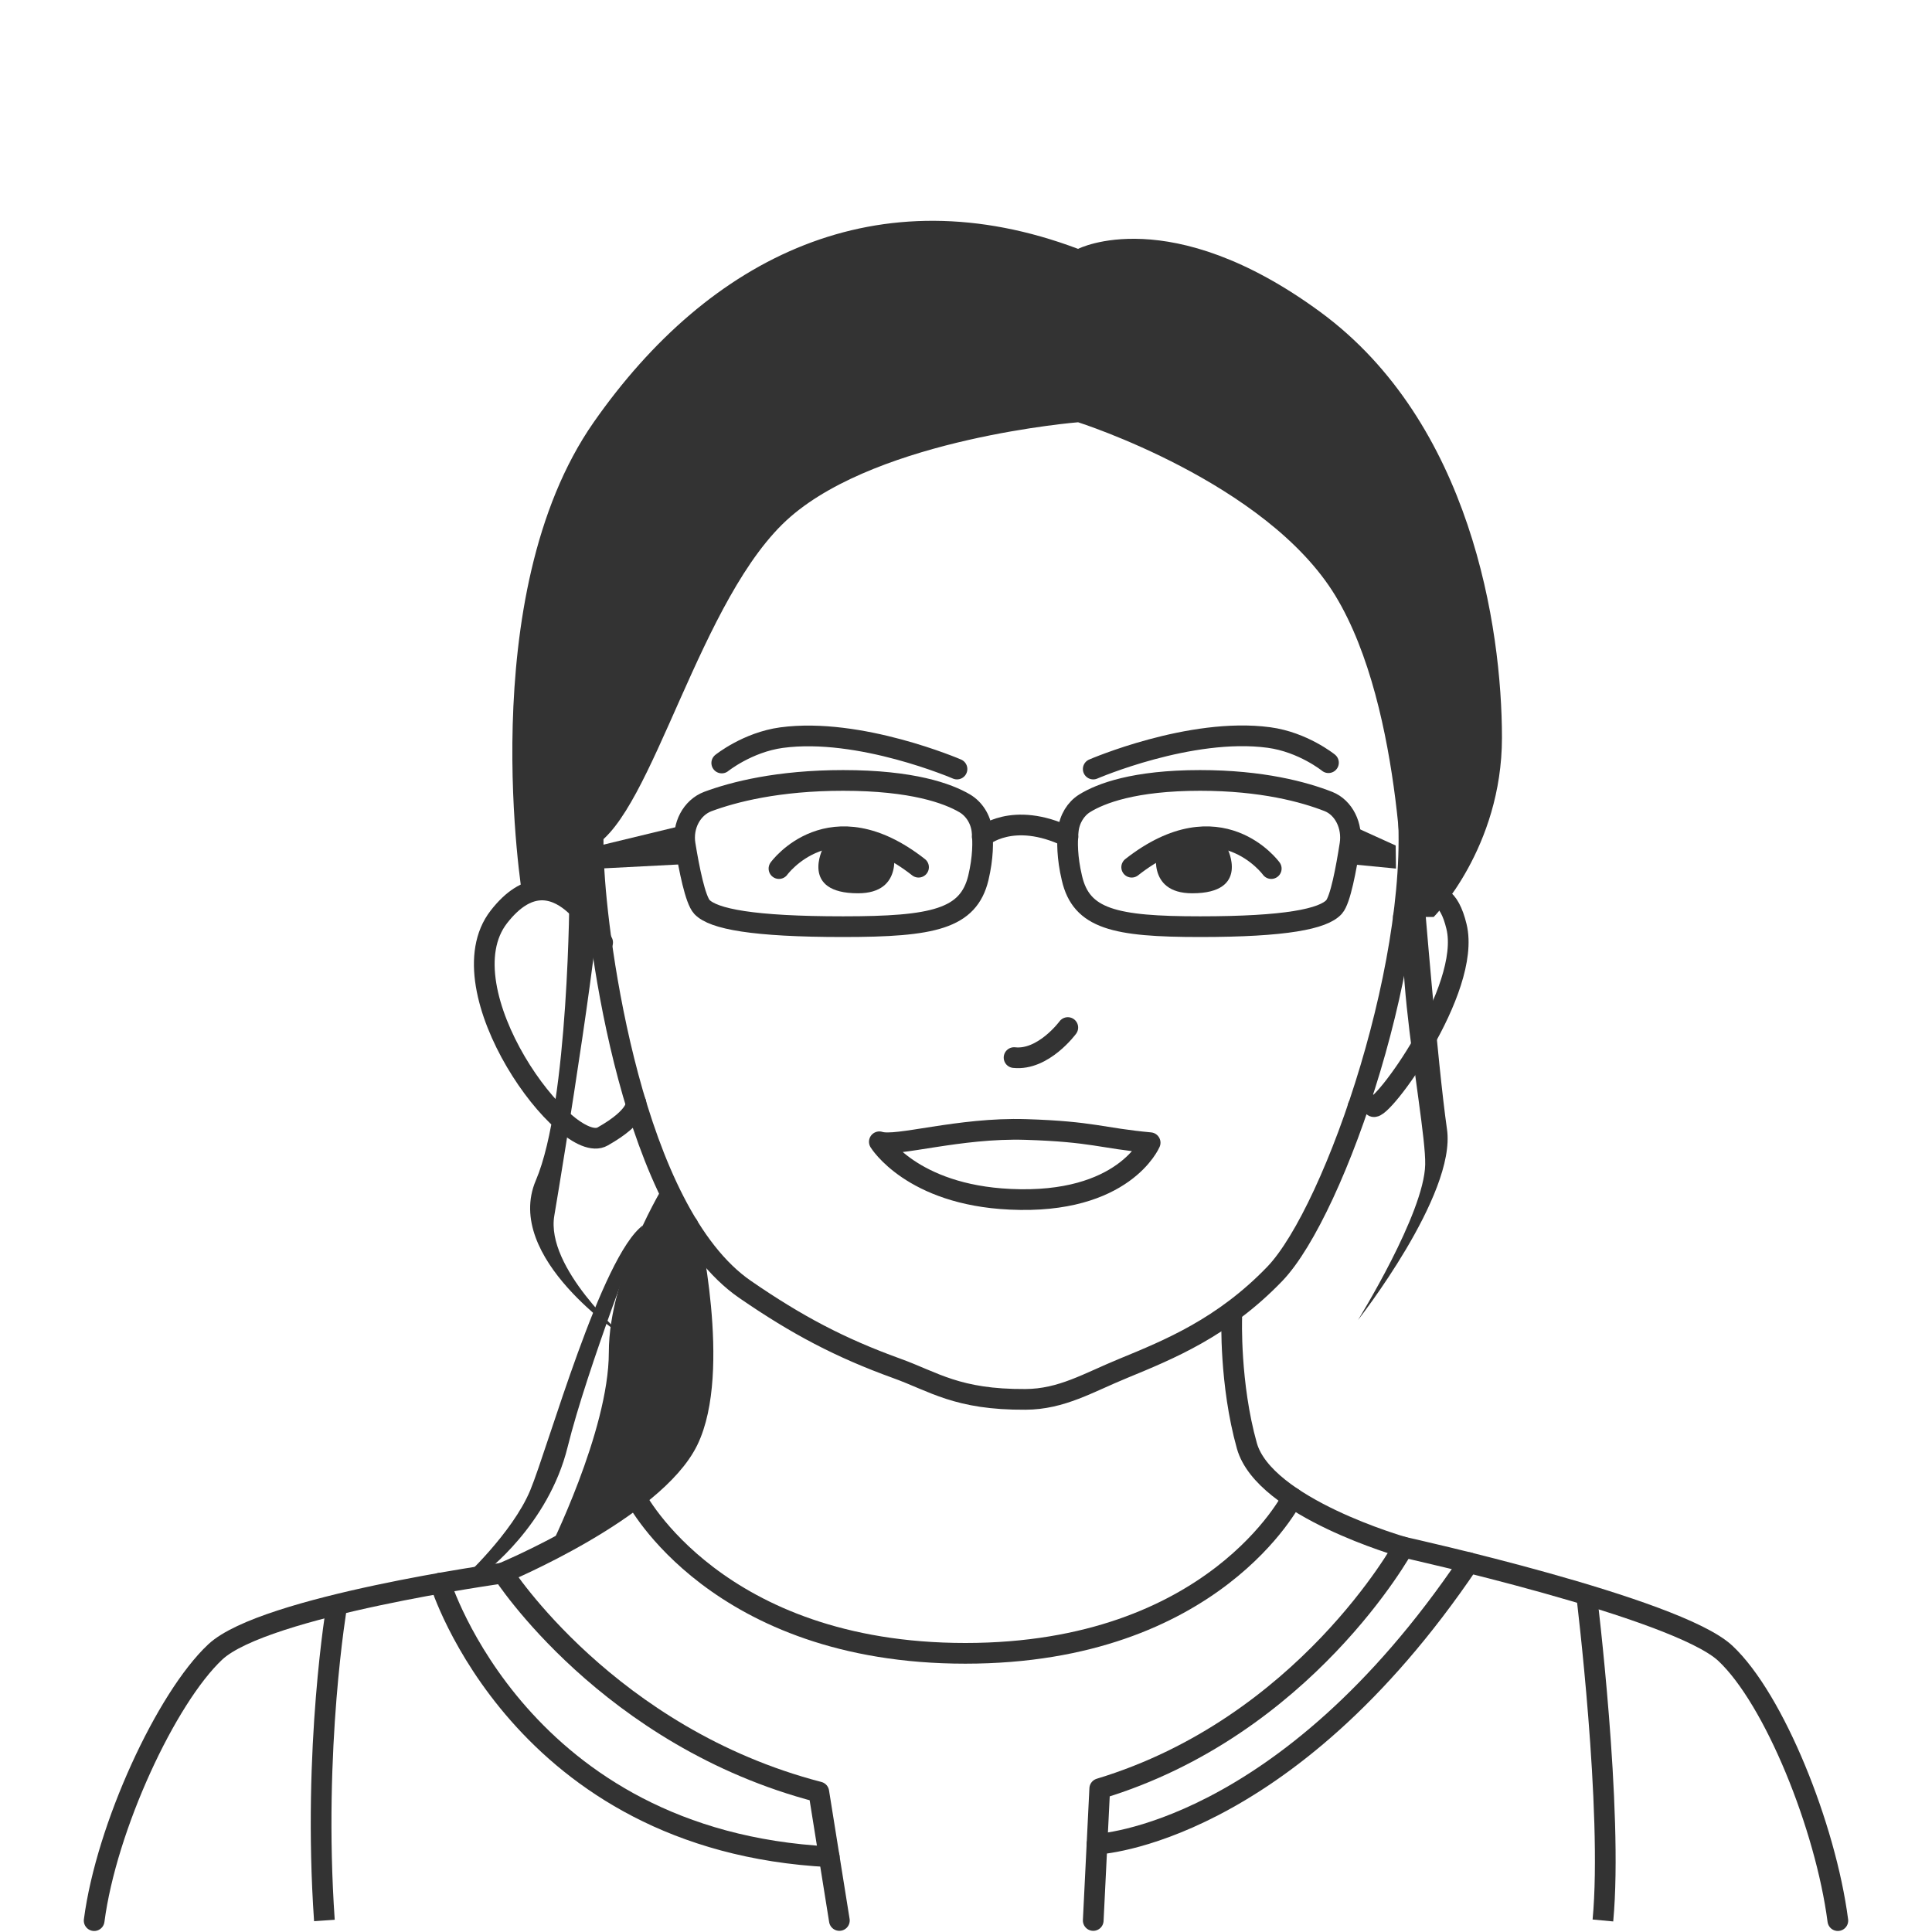 <svg width="140" height="140" viewBox="0 0 140 140" fill="none" xmlns="http://www.w3.org/2000/svg">
<path d="M77.377 74.46C77.377 74.46 75.611 76.868 73.483 76.637" stroke="#333333" stroke-width="1.5" stroke-miterlimit="10" stroke-linecap="round" stroke-linejoin="round"/>
<path d="M43.021 62.588C43.263 68.293 45.818 87.806 53.99 93.434C57.753 96.028 60.89 97.677 64.96 99.15C67.658 100.118 69.347 101.437 74.305 101.404C76.938 101.393 78.858 100.195 81.414 99.15C84.693 97.798 88.631 96.204 92.383 92.302C96.77 87.729 103.275 68.777 101.915 57.531C99.272 35.534 86.854 30.346 75.205 28.851C62.437 27.18 41.88 36.084 43.021 62.588Z" stroke="#333333" stroke-width="1.5" stroke-miterlimit="10" stroke-linecap="round" stroke-linejoin="round"/>
<path d="M79.22 55.728C79.22 55.728 86.262 52.683 91.944 53.442C94.423 53.772 96.266 55.267 96.266 55.267" stroke="#333333" stroke-width="1.5" stroke-miterlimit="10" stroke-linecap="round" stroke-linejoin="round"/>
<path d="M77.41 60.191C77.498 59.345 77.958 58.608 78.594 58.213C79.746 57.498 82.181 56.553 86.964 56.553C91.439 56.553 94.5 57.388 96.266 58.081C97.374 58.521 98.032 59.84 97.824 61.192C97.549 62.951 97.132 65.204 96.672 65.721C95.893 66.589 93.162 67.15 86.964 67.15C80.766 67.15 78.353 66.589 77.673 63.621C77.322 62.137 77.322 60.983 77.41 60.191Z" stroke="#333333" stroke-width="1.5" stroke-miterlimit="10" stroke-linecap="round" stroke-linejoin="round"/>
<path d="M92.12 62.94C92.12 62.94 88.412 57.817 82.006 62.841" stroke="#333333" stroke-width="1.5" stroke-miterlimit="10" stroke-linecap="round" stroke-linejoin="round"/>
<path d="M83.849 61.478C83.849 61.478 83.004 64.731 86.394 64.731C90.606 64.731 88.938 61.478 88.938 61.478C88.938 61.478 87.249 59.312 83.849 61.478Z" fill="#333333"/>
<path d="M69.347 55.728C69.347 55.728 62.294 52.683 56.623 53.453C54.155 53.794 52.301 55.289 52.301 55.289" stroke="#333333" stroke-width="1.5" stroke-miterlimit="10" stroke-linecap="round" stroke-linejoin="round"/>
<path d="M71.157 60.191C71.059 59.345 70.576 58.608 69.907 58.213C68.689 57.498 66.123 56.553 61.099 56.553C56.382 56.553 53.157 57.388 51.292 58.081C50.129 58.521 49.427 59.84 49.647 61.192C49.932 62.951 50.382 65.204 50.864 65.721C51.687 66.589 54.561 67.15 61.099 67.15C67.636 67.15 70.17 66.589 70.894 63.621C71.245 62.137 71.245 60.983 71.157 60.191Z" stroke="#333333" stroke-width="1.5" stroke-miterlimit="10" stroke-linecap="round" stroke-linejoin="round"/>
<path d="M56.447 62.94C56.447 62.94 60.155 57.817 66.561 62.841" stroke="#333333" stroke-width="1.5" stroke-miterlimit="10" stroke-linecap="round" stroke-linejoin="round"/>
<path d="M64.718 61.478C64.718 61.478 65.563 64.731 62.173 64.731C57.961 64.731 59.629 61.478 59.629 61.478C59.629 61.478 61.318 59.312 64.718 61.478Z" fill="#333333"/>
<path d="M71.179 60.642C71.179 60.642 73.362 58.708 77.388 60.642" stroke="#333333" stroke-width="1.5" stroke-miterlimit="10" stroke-linecap="round" stroke-linejoin="round"/>
<path d="M43.471 61.269L49.603 59.785V62.621L43.438 62.94L43.471 61.269Z" fill="#333333"/>
<path d="M101.136 61.269L97.867 59.785V62.621L101.158 62.94L101.136 61.269Z" fill="#333333"/>
<path d="M63.72 82.738C64.96 83.145 69.457 81.694 74.338 81.847C79.22 82.001 79.779 82.474 83.344 82.804C83.344 82.804 81.447 87.3 73.198 86.904C66.057 86.575 63.72 82.738 63.72 82.738Z" stroke="#333333" stroke-width="1.5" stroke-miterlimit="10" stroke-linecap="round" stroke-linejoin="round"/>
<path d="M78.123 30.599C78.123 30.599 63.863 31.742 57.281 37.447C50.7 43.153 47.321 58.982 42.977 61.357L43.844 70.008C43.844 70.008 41.486 64.028 37.866 65.017C37.866 65.017 34.246 43.163 43.021 30.599C51.424 18.572 63.621 12.57 78.123 18.034C78.123 18.034 84.77 14.604 95.674 22.607C106.577 30.61 108.837 45.45 108.837 53.453C108.837 61.456 103.89 66.447 103.89 66.447H101.696C101.696 66.447 101.783 51.43 96.77 43.175C91.758 34.919 78.123 30.599 78.123 30.599Z" fill="#333333"/>
<path d="M43.669 68.293C43.669 68.293 40.268 61.159 36.154 66.435C32.041 71.712 41.025 83.859 43.669 82.353C46.312 80.858 46.082 79.924 46.082 79.924" stroke="#333333" stroke-width="1.5" stroke-miterlimit="10" stroke-linecap="round" stroke-linejoin="round"/>
<path d="M41.266 64.49C41.266 64.49 41.233 79.913 38.831 85.53C36.429 91.147 45.204 96.853 45.204 96.853C45.204 96.853 39.511 91.873 40.169 88.081C40.816 84.288 43.844 65.578 43.427 64.083C43.021 62.588 41.266 64.49 41.266 64.49Z" fill="#333333"/>
<path d="M101.696 66.436C101.696 66.436 104.449 62.577 105.546 67.15C106.643 71.723 100.061 80.638 99.513 80.177C98.964 79.715 98.405 80.199 98.405 80.199" stroke="#333333" stroke-width="1.5" stroke-miterlimit="10" stroke-linecap="round" stroke-linejoin="round"/>
<path d="M89.257 95.512C89.257 95.512 89.092 100.272 90.353 104.768C91.615 109.253 101.696 112.111 101.696 112.111C101.696 112.111 94.566 125.116 79.691 129.612L79.22 139.165" stroke="#333333" stroke-width="1.5" stroke-miterlimit="10" stroke-linecap="round" stroke-linejoin="round"/>
<path d="M49.855 88.795C49.855 88.795 52.301 99.359 49.855 104.383C47.409 109.407 36.44 113.98 36.44 113.98C36.44 113.98 44.074 125.896 59.333 129.854L60.824 139.165" stroke="#333333" stroke-width="1.5" stroke-miterlimit="10" stroke-linecap="round" stroke-linejoin="round"/>
<path d="M103.155 64.49C103.155 64.49 104.175 77.099 104.855 81.837C105.535 86.574 98.405 95.655 98.405 95.655C98.405 95.655 103.209 87.916 103.275 84.387C103.352 80.858 99.677 64.116 103.155 64.49Z" fill="#333333"/>
<path d="M48.221 85.706C48.221 85.706 44.118 92.28 44.118 97.996C44.118 103.712 39.73 112.441 39.73 112.441C39.73 112.441 49.087 107.593 50.447 102.789C51.808 97.996 49.614 88.85 49.614 88.85L48.221 85.706Z" fill="#333333"/>
<path d="M46.082 108.527C46.082 108.527 51.906 119.806 69.951 119.806C87.995 119.806 93.644 108.527 93.644 108.527" stroke="#333333" stroke-width="1.5" stroke-miterlimit="10" stroke-linecap="round" stroke-linejoin="round"/>
<path d="M101.696 112.111C101.696 112.111 121.484 116.486 125.027 119.806C128.57 123.126 132.289 132.371 133.177 139.175" stroke="#333333" stroke-width="1.5" stroke-miterlimit="10" stroke-linecap="round" stroke-linejoin="round"/>
<path d="M36.44 113.991C36.44 113.991 19.141 116.387 15.598 119.707C12.055 123.027 7.711 132.382 6.823 139.176" stroke="#333333" stroke-width="1.5" stroke-miterlimit="10" stroke-linecap="round" stroke-linejoin="round"/>
<path d="M31.909 114.716C31.909 114.716 37.657 133.404 60.089 134.548" stroke="#333333" stroke-width="1.5" stroke-miterlimit="10" stroke-linecap="round" stroke-linejoin="round"/>
<path d="M79.494 133.635C79.494 133.635 93.063 133.042 106.434 113.232" stroke="#333333" stroke-width="1.5" stroke-miterlimit="10" stroke-linecap="round" stroke-linejoin="round"/>
<path d="M114.969 115.563C114.969 115.563 116.899 131.228 116.153 139.165" stroke="#333333" stroke-width="1.5" stroke-miterlimit="10"/>
<path d="M24.417 116.266C24.417 116.266 22.64 126.655 23.507 139.165" stroke="#333333" stroke-width="1.5" stroke-miterlimit="10"/>
<path d="M46.586 88.795C46.586 88.795 42.55 99.128 41.135 104.845C39.73 110.561 35.102 113.98 35.102 113.98L33.489 114.442C33.489 114.442 37.12 111.122 38.425 107.989C39.73 104.845 43.57 91.027 46.586 88.795Z" fill="#333333"/>
</svg>
